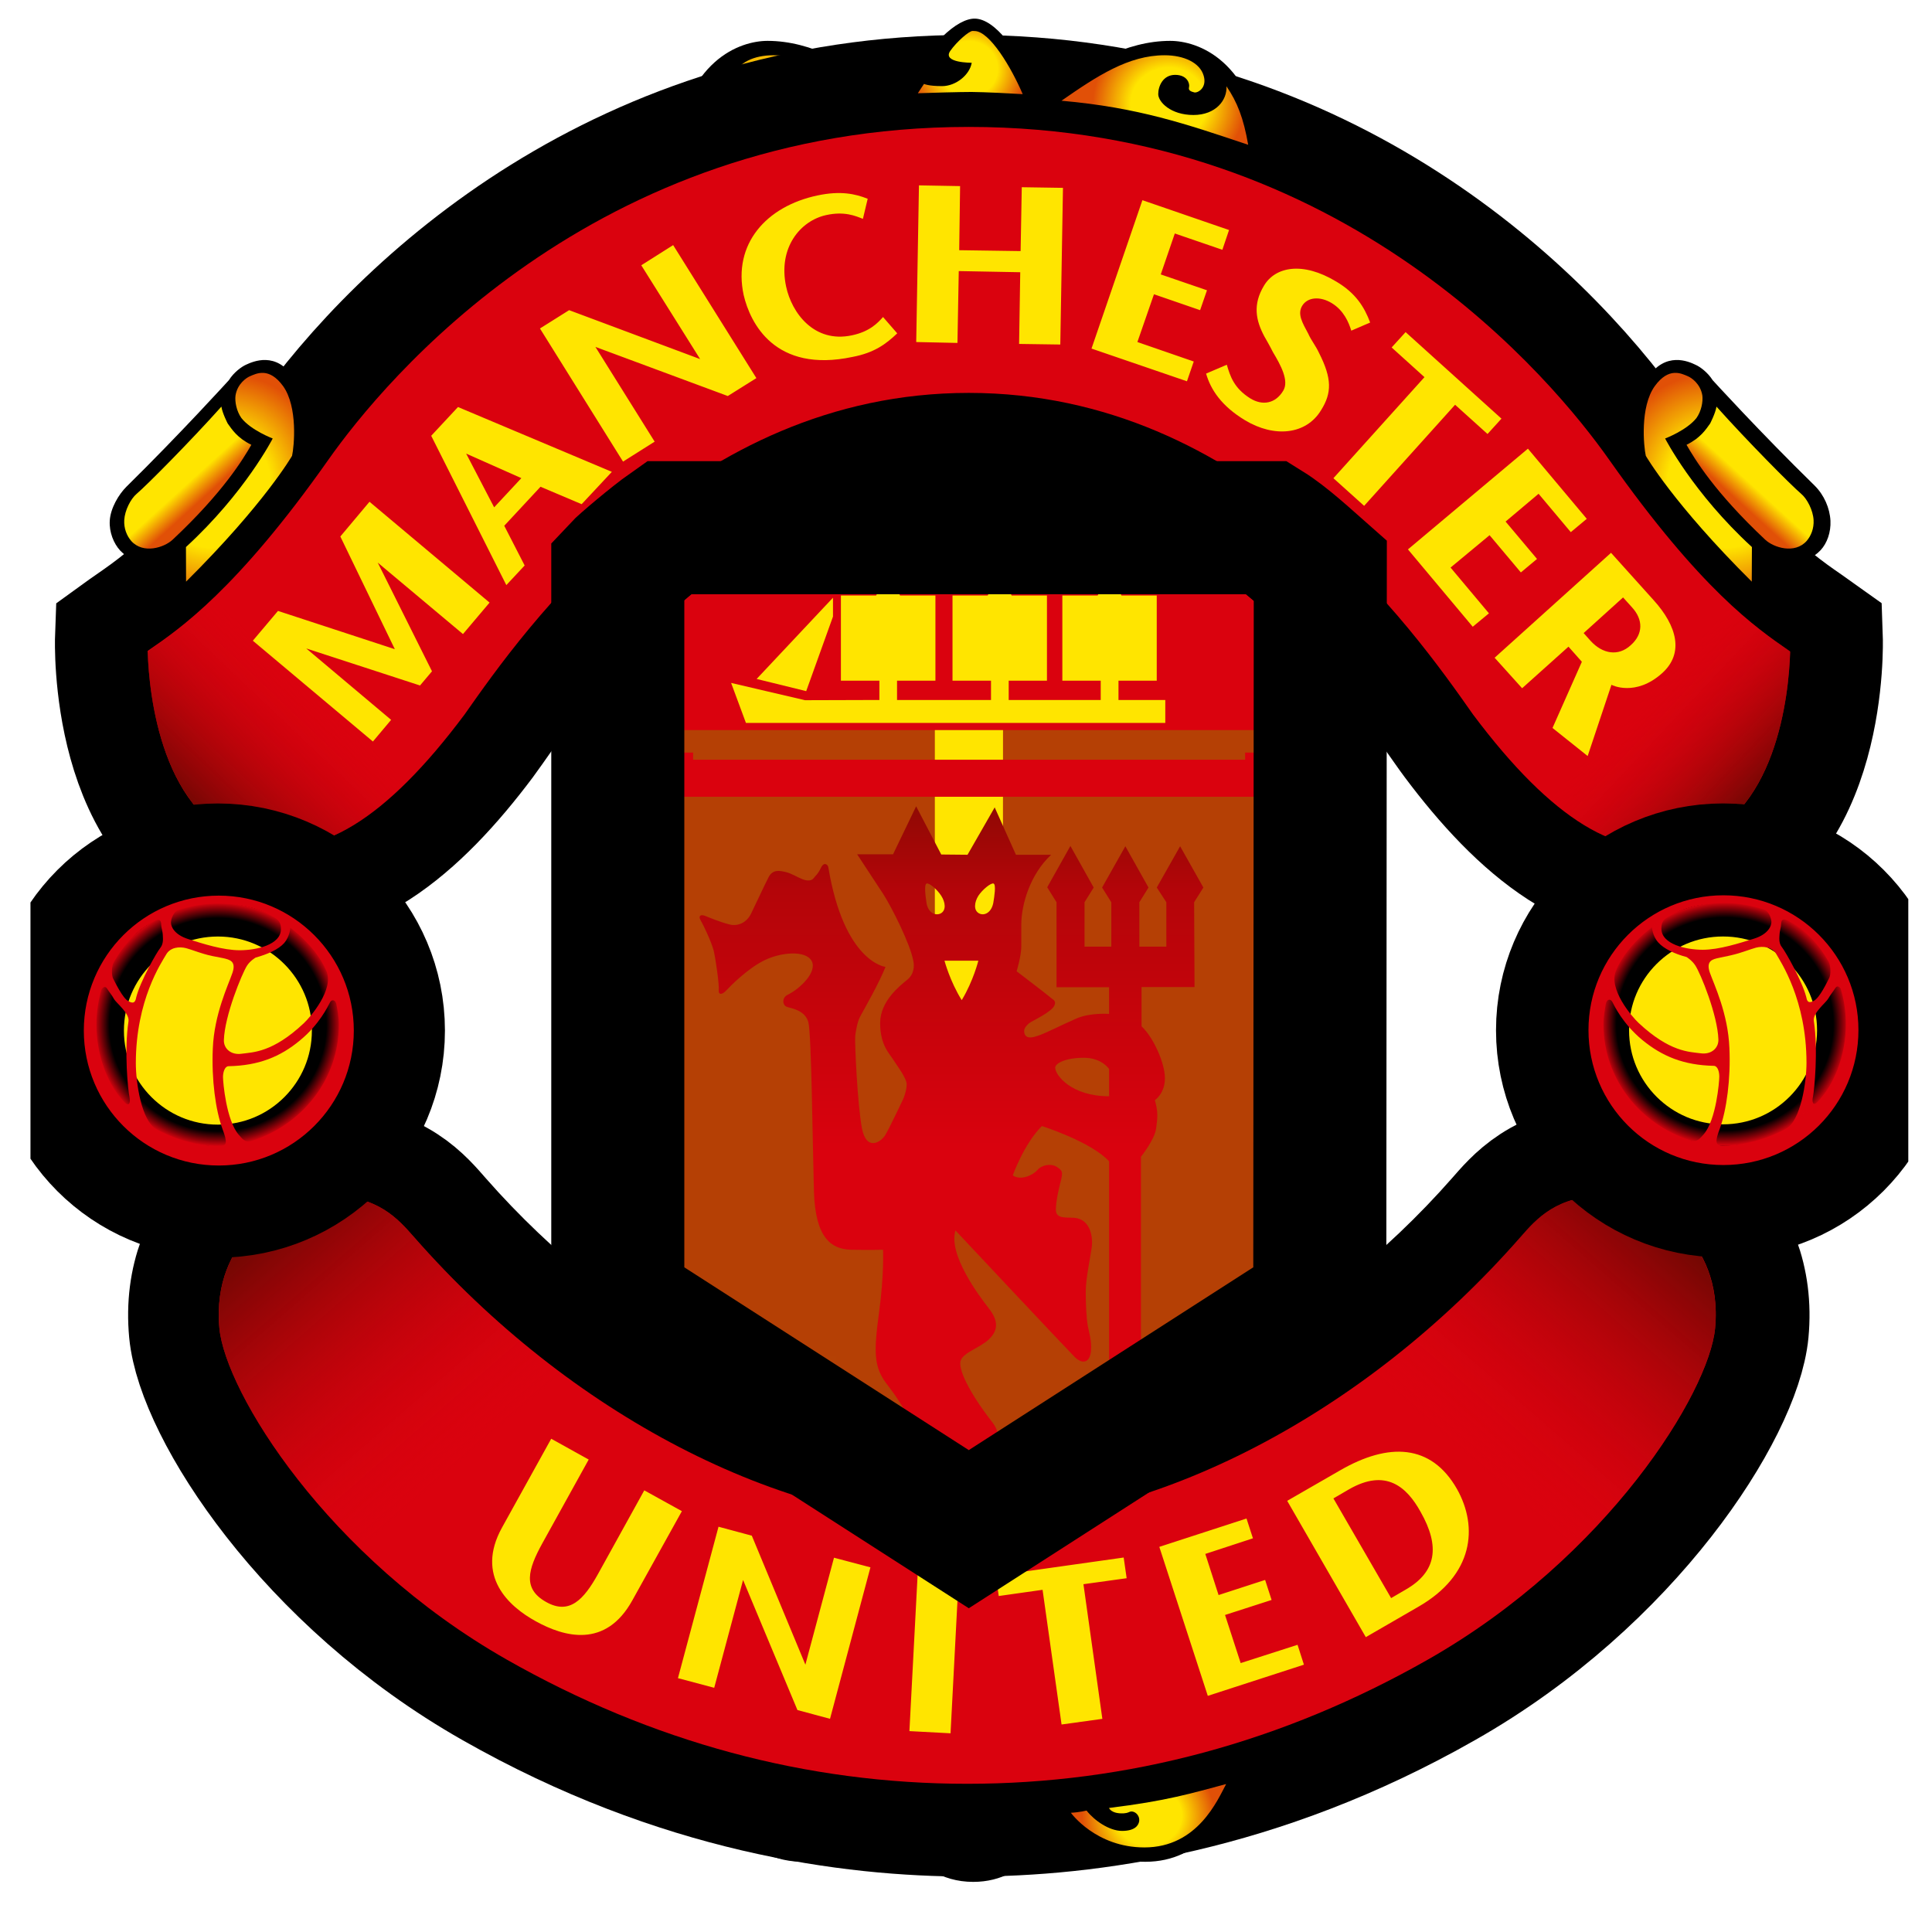 <svg width="39" height="39" viewBox="0 0 52 52" fill="none" xmlns="http://www.w3.org/2000/svg">
<g clip-path="url(#clip0_1_2655)">
<path d="M28.575 48.62C28.375 49.209 27.737 50.651 26.194 50.651C24.439 50.651 23.83 48.752 23.8 48.672L23.748 48.493C23.748 48.493 25.26 48.618 26.093 48.618C26.923 48.618 28.346 48.536 28.577 48.493L28.575 48.62Z" fill="black"/>
<path d="M33.18 47.684L33.54 47.73C33.111 48.852 32.339 50.11 30.827 50.11C29.352 50.11 28.624 49.257 28.32 48.686L28.062 48.529C28.062 48.529 30.603 48.446 33.18 47.684Z" fill="black"/>
<path d="M19.261 47.684L18.901 47.73C19.328 48.852 20.104 50.11 21.621 50.11C23.087 50.11 23.878 49.212 24.204 48.686L24.378 48.529C24.378 48.529 21.842 48.446 19.261 47.684Z" fill="black"/>
<path d="M27.425 48.74C27.186 49.083 27.025 49.065 26.742 49.065C26.596 49.065 26.385 49.183 26.387 49.401C26.393 49.572 26.533 49.711 26.763 49.711C27.285 49.711 27.684 48.987 27.791 48.679C27.791 48.679 28.097 48.666 28.186 48.657C28.186 48.657 27.638 50.294 26.213 50.294C24.786 50.294 24.204 48.677 24.204 48.677C24.204 48.677 25.407 48.75 26.093 48.75C26.781 48.75 27.219 48.744 27.425 48.74Z" fill="url(#paint0_radial_1_2655)"/>
<path d="M19.455 48.018C20.382 48.264 21.045 48.472 22.607 48.661C22.607 48.661 22.557 48.819 22.217 48.807C22.087 48.798 22.07 48.766 22.025 48.758C21.924 48.74 21.779 48.842 21.794 49.011C21.809 49.13 21.909 49.279 22.256 49.279C22.603 49.279 23.006 48.996 23.211 48.732C23.211 48.732 23.418 48.781 23.633 48.791C23.633 48.791 22.966 49.724 21.654 49.724C20.214 49.724 19.678 48.431 19.455 48.018Z" fill="url(#paint1_radial_1_2655)"/>
<path d="M26.075 40.345C31.049 40.345 36.559 37.292 40.427 32.892C40.848 32.416 41.554 31.512 43.234 31.512C44.917 31.512 47.154 33.045 46.892 35.837C46.696 37.87 43.791 42.457 38.815 45.279C33.841 48.112 29.258 48.718 26.075 48.718C22.889 48.718 18.311 48.112 13.334 45.279C8.359 42.457 5.454 37.87 5.26 35.837C4.998 33.045 7.236 31.512 8.915 31.512C10.6 31.512 11.308 32.416 11.728 32.892C15.591 37.292 21.103 40.345 26.075 40.345Z" fill="#FFE500" stroke="black" stroke-width="3.581" stroke-miterlimit="3.863"/>
<path d="M26.033 41.022C21.029 41.022 15.334 38.069 11.14 33.292C10.713 32.807 10.17 32.183 8.877 32.183C8.121 32.183 7.265 32.587 6.697 33.212C6.269 33.677 5.79 34.497 5.905 35.753C6.071 37.468 8.79 41.909 13.637 44.667C17.543 46.889 21.714 48.011 26.033 48.011C30.357 48.011 34.528 46.889 38.434 44.667C43.279 41.909 46.002 37.468 46.162 35.753C46.282 34.497 45.799 33.677 45.377 33.212C44.806 32.587 43.948 32.183 43.196 32.183C41.897 32.183 41.354 32.807 40.931 33.292C36.74 38.069 31.038 41.022 26.033 41.022Z" fill="#DA020E"/>
<path d="M47.56 16.111L47.578 14.951C47.935 15.224 48.607 15.228 49.001 14.809C49.179 14.618 49.281 14.322 49.267 14.018C49.25 13.675 49.094 13.319 48.838 13.067C47.386 11.648 46.096 10.232 46.096 10.232C45.963 10.021 45.754 9.869 45.633 9.817C45.456 9.732 44.824 9.443 44.342 10.175C43.908 10.837 43.972 11.772 44.056 12.113L45.417 13.969C45.883 14.56 47.197 15.817 47.56 16.111Z" fill="black"/>
<path d="M18.463 4.083C20.177 3.508 21.744 3.032 23.856 2.845L24.176 2.665C22.997 1.735 21.826 1.1 20.66 1.1C19.928 1.1 18.438 1.598 18.106 4.227L18.463 4.083Z" fill="black"/>
<path d="M33.691 4.083C31.976 3.508 30.41 3.032 28.301 2.845L27.976 2.665C29.16 1.735 30.328 1.1 31.496 1.1C32.229 1.1 33.712 1.598 34.051 4.227L33.691 4.083Z" fill="black"/>
<path d="M24.139 2.758C25.001 1.1 25.79 0.501 26.23 0.501C26.775 0.501 27.417 1.367 27.921 2.488L28.027 2.742L27.584 2.708C27.293 2.653 26.466 2.643 26.15 2.643C25.825 2.643 25.126 2.643 24.705 2.682L24.139 2.758Z" fill="black"/>
<path d="M17.341 40.113L16.093 42.369C15.716 43.047 15.327 43.478 14.691 43.113C14.064 42.758 14.209 42.244 14.594 41.544L15.845 39.284L14.836 38.724L13.513 41.112C12.785 42.426 13.701 43.241 14.419 43.636C15.185 44.06 16.3 44.376 17.021 43.071L18.353 40.673L17.341 40.113ZM33.393 44.762L32.972 43.467L34.225 43.063L34.051 42.524L32.798 42.931L32.441 41.824L33.723 41.404L33.55 40.871L31.203 41.634L32.508 45.644L35.095 44.805L34.924 44.27L33.393 44.762ZM36.074 39.572L34.645 40.395L36.761 44.064L38.184 43.241C39.655 42.393 39.794 41.108 39.215 40.077C38.518 38.854 37.367 38.826 36.074 39.572ZM38.233 40.688C38.769 41.627 38.66 42.311 37.835 42.784L37.442 43.013L35.889 40.33L36.311 40.084C37.302 39.515 37.864 40.022 38.233 40.688ZM26.804 42.407L26.881 42.957L28.061 42.79L28.572 46.415L29.67 46.263L29.161 42.639L30.324 42.478L30.244 41.921L26.804 42.407ZM25.804 42.441L24.698 42.381L24.477 46.593L25.584 46.652L25.804 42.441ZM22.447 41.926L21.677 44.805L20.235 41.333L19.339 41.092L18.247 45.168L19.223 45.427L20 42.525L21.463 46.026L22.34 46.262L23.428 42.185L22.447 41.926Z" fill="#FFE500"/>
<path d="M16.628 15.331V35.088L26.075 41.158L35.522 35.088L35.536 15.361C35.233 15.094 34.605 14.509 34.112 14.203H17.994C17.587 14.489 16.769 15.179 16.628 15.331Z" fill="#FFE500"/>
<mask id="mask0_1_2655" style="mask-type:luminance" maskUnits="userSpaceOnUse" x="16" y="14" width="20" height="28">
<path d="M16.628 15.331V35.088L26.075 41.158L35.522 35.088L35.536 15.361C35.233 15.094 34.605 14.509 34.112 14.203H17.994C17.587 14.489 16.769 15.179 16.628 15.331Z" fill="white"/>
</mask>
<g mask="url(#mask0_1_2655)">
<g filter="url(#filter0_f_1_2655)">
<path d="M16.628 7.305L16.628 15.331V35.088L26.075 41.158L35.522 35.088L35.536 7.335" stroke="#B54005" stroke-width="17.067" stroke-miterlimit="3.863"/>
</g>
</g>
<path d="M29.851 29.506V28.772C29.851 28.772 29.656 28.47 29.172 28.47C28.69 28.47 28.401 28.615 28.401 28.737C28.401 28.935 28.833 29.506 29.851 29.506ZM26.041 23.006L26.772 21.731L27.344 23.006H28.291C27.721 23.541 27.488 24.35 27.488 24.89V25.478C27.488 25.728 27.363 26.142 27.363 26.142C27.363 26.142 28.186 26.769 28.312 26.878C28.364 26.919 28.422 26.944 28.384 27.053C28.319 27.236 27.76 27.488 27.703 27.536C27.577 27.648 27.544 27.716 27.577 27.827C27.617 27.933 27.721 27.953 27.936 27.877C28.152 27.808 28.6 27.573 28.975 27.412C29.35 27.249 29.851 27.29 29.851 27.29V26.571H28.436V24.284L28.186 23.881L28.81 22.769L29.437 23.888L29.19 24.284V25.478H29.911V24.284L29.663 23.888L30.289 22.777L30.912 23.888L30.666 24.284V25.478H31.392V24.284L31.135 23.888L31.763 22.777L32.389 23.888L32.14 24.284L32.151 26.567H30.725V27.623C31.049 27.927 31.354 28.615 31.354 29.02C31.354 29.435 31.084 29.611 31.084 29.611C31.174 29.936 31.157 30.072 31.118 30.367C31.084 30.667 30.709 31.134 30.709 31.134V36.591C30.709 36.962 29.851 36.925 29.851 36.609V31.257C29.365 30.726 28.042 30.308 28.042 30.308C27.557 30.793 27.259 31.635 27.259 31.635C27.469 31.783 27.797 31.635 27.921 31.492C28.042 31.349 28.291 31.312 28.435 31.402C28.577 31.492 28.612 31.527 28.563 31.737C28.508 31.959 28.419 32.314 28.419 32.562C28.419 32.816 28.705 32.759 28.919 32.778C29.349 32.816 29.421 33.297 29.385 33.566C29.349 33.836 29.223 34.41 29.223 34.767C29.223 35.12 29.242 35.476 29.277 35.679C29.314 35.874 29.385 36.089 29.365 36.341C29.343 36.681 29.135 36.735 28.919 36.517C28.705 36.303 25.716 33.117 25.716 33.117C25.518 33.765 26.345 34.87 26.611 35.211C26.88 35.552 26.863 35.803 26.628 36.037C26.397 36.268 25.949 36.391 25.861 36.609C25.77 36.819 26.075 37.468 26.703 38.273C27.33 39.076 25.985 39.615 25.182 39.776C24.374 39.935 24.374 39.38 24.43 39.076C24.483 38.775 24.483 38.592 24.464 38.327C24.446 38.057 24.199 37.684 23.856 37.236C23.517 36.787 23.517 36.379 23.658 35.337C23.8 34.299 23.767 33.636 23.767 33.636C23.767 33.636 23.409 33.651 22.889 33.636C22.372 33.617 21.943 33.317 21.907 32.063C21.871 30.813 21.842 27.827 21.757 27.514C21.674 27.204 21.339 27.147 21.198 27.106C21.051 27.069 21.044 26.858 21.186 26.782C21.559 26.6 22.007 26.142 21.842 25.857C21.674 25.571 21.016 25.63 20.576 25.846C20.134 26.059 19.669 26.528 19.549 26.656C19.433 26.782 19.332 26.782 19.345 26.646C19.36 26.5 19.264 25.817 19.207 25.58C19.144 25.341 18.93 24.89 18.858 24.771C18.787 24.651 18.858 24.604 18.979 24.651C19.094 24.698 19.36 24.809 19.609 24.875C19.86 24.95 20.1 24.827 20.214 24.592C20.334 24.35 20.567 23.84 20.686 23.611C20.803 23.386 20.993 23.437 21.149 23.471C21.303 23.508 21.446 23.603 21.589 23.66C21.731 23.719 21.849 23.708 21.9 23.635C21.948 23.567 22.007 23.541 22.093 23.362C22.177 23.184 22.28 23.269 22.294 23.34C22.721 25.907 23.833 26.024 23.833 26.024C23.666 26.452 23.274 27.134 23.181 27.306C23.081 27.467 23.044 27.695 23.019 27.873C23 28.05 23.081 29.745 23.199 30.367C23.32 30.989 23.7 30.747 23.824 30.556C23.938 30.367 24.311 29.578 24.311 29.578C24.311 29.578 24.403 29.363 24.403 29.184C24.403 29.005 24.094 28.615 24.023 28.494C23.949 28.37 23.689 28.134 23.689 27.536C23.689 26.941 24.225 26.528 24.418 26.371C24.609 26.215 24.609 25.998 24.583 25.867C24.5 25.407 24.01 24.438 23.775 24.067C23.534 23.697 23.07 22.994 23.07 22.994H24.036L24.658 21.702L25.334 22.999L26.041 23.006ZM25.885 26.919C26.2 26.398 26.332 25.857 26.332 25.857H25.421C25.421 25.857 25.567 26.411 25.885 26.919ZM24.936 24.293C24.972 24.559 25.171 24.661 25.322 24.583C25.472 24.5 25.446 24.284 25.334 24.111C25.228 23.942 25.006 23.753 24.938 23.781C24.868 23.81 24.912 24.135 24.936 24.293ZM26.742 23.781C26.677 23.753 26.443 23.942 26.332 24.111C26.225 24.284 26.198 24.5 26.35 24.583C26.498 24.661 26.689 24.557 26.736 24.293C26.762 24.135 26.814 23.81 26.742 23.781Z" fill="url(#paint2_linear_1_2655)"/>
<path d="M17.369 20.256V21.445H34.799V20.256H33.513V20.448H18.655V20.256H17.369Z" fill="#DA020E"/>
<path d="M17.37 14.911H34.796V19.65H17.37V14.911Z" fill="#DA020E"/>
<path d="M20.365 18.274L21.699 18.602L22.42 16.595V16.087L20.365 18.274ZM31.364 19.458V18.84H30.104V18.32H31.134V16.028H30.185L29.861 15.398L29.544 16.028H28.593V18.32H29.626V18.84H27.149V18.32H28.179V16.028H27.229L26.909 15.398L26.584 16.028H25.637V18.32H26.673V18.84H24.144V18.32H25.177V16.028H24.225L23.907 15.398L23.581 16.028H22.633V18.32H23.669V18.84L21.668 18.846L19.678 18.381L20.077 19.458L31.364 19.458Z" fill="#FFE500"/>
<path d="M18.562 3.897C20.244 3.333 21.516 2.895 23.588 2.711C22.633 2.048 21.785 1.487 20.811 1.487C20.299 1.487 19.86 1.683 19.759 2.041C19.665 2.367 19.922 2.509 20.013 2.487C20.109 2.462 20.177 2.434 20.154 2.346C20.129 2.252 20.202 2.015 20.527 2.015C20.859 2.015 20.984 2.322 20.984 2.532C20.984 2.743 20.649 3.095 20.035 3.095C19.433 3.095 19.124 2.693 19.147 2.322C18.856 2.747 18.687 3.178 18.562 3.897Z" fill="url(#paint3_radial_1_2655)"/>
<path d="M6.841 13.968L8.207 12.113C8.286 11.771 8.348 10.838 7.911 10.175C7.434 9.443 6.805 9.732 6.62 9.817C6.504 9.869 6.292 10.021 6.161 10.232C6.161 10.232 4.848 11.678 3.402 13.101C3.198 13.304 2.973 13.675 2.954 14.018C2.937 14.323 3.059 14.629 3.236 14.82C3.632 15.241 4.322 15.224 4.676 14.95L4.7 16.11C5.064 15.818 6.375 14.559 6.841 13.968Z" fill="black"/>
<path d="M26.075 11.268C33.854 11.268 38.28 18.569 39.246 19.851C40.962 22.142 43.062 24.001 45.497 23.386C49.072 22.471 48.886 17.175 48.886 17.175C48.023 16.554 46.553 15.772 43.873 11.972C41.248 8.248 35.307 2.73 26.075 2.73C16.841 2.73 10.902 8.248 8.283 11.972C5.6 15.772 4.125 16.554 3.271 17.175C3.271 17.175 3.078 22.471 6.656 23.386C9.089 24.001 11.188 22.142 12.906 19.851C13.869 18.569 18.298 11.268 26.075 11.268Z" fill="#FFE500" stroke="black" stroke-width="3.581" stroke-miterlimit="3.863"/>
<path d="M26.075 10.575C33.575 10.575 38.035 16.936 39.648 19.232C41.783 22.081 43.59 23.156 45.326 22.715C47.835 22.076 48.147 18.622 48.181 17.577V17.536L48.152 17.514C47.268 16.901 45.788 15.885 43.308 12.37C41.829 10.271 36.213 3.416 26.075 3.416C15.941 3.416 10.32 10.271 8.841 12.37C6.382 15.863 4.835 16.928 4.007 17.496L3.972 17.525L3.976 17.562C4.01 18.609 4.322 22.081 6.825 22.715C8.563 23.156 10.374 22.081 12.503 19.232C14.115 16.936 18.579 10.575 26.075 10.575Z" fill="#DA020E"/>
<path d="M22.001 5.261C20.625 5.552 19.719 6.566 20.016 7.942C20.189 8.685 20.851 10.052 22.948 9.606C23.53 9.495 23.844 9.263 24.149 8.972L23.767 8.533C23.623 8.693 23.408 8.926 22.926 9.026C21.911 9.241 21.308 8.42 21.158 7.711C20.935 6.662 21.546 5.939 22.237 5.789C22.731 5.68 23.03 5.814 23.219 5.888H23.226L23.354 5.35C23.021 5.217 22.622 5.129 22.001 5.261ZM33.51 11.311C34.297 11.785 35.155 11.704 35.557 11.04C35.849 10.575 35.852 10.189 35.501 9.497C35.41 9.301 35.291 9.161 35.212 8.982C35.057 8.693 34.914 8.457 35.047 8.233C35.194 7.99 35.536 7.97 35.845 8.159C36.168 8.355 36.302 8.678 36.37 8.9L36.878 8.681C36.722 8.264 36.491 7.889 35.963 7.577C35.061 7.034 34.328 7.177 34.022 7.686C33.712 8.198 33.8 8.624 34.033 9.06C34.033 9.06 34.178 9.308 34.261 9.477C34.466 9.819 34.704 10.249 34.537 10.518C34.334 10.857 33.986 10.931 33.647 10.72C33.213 10.446 33.111 10.128 33.02 9.817L32.462 10.055C32.585 10.483 32.873 10.927 33.51 11.311ZM27.501 5.039L27.47 6.758L25.817 6.734L25.841 5.009L24.734 4.989L24.66 9.206L25.77 9.23L25.805 7.296L27.46 7.327L27.429 9.257L28.538 9.273L28.61 5.056L27.501 5.039ZM43.373 18.431C43.381 18.441 44.023 18.759 44.737 18.118C45.334 17.581 45.134 16.846 44.51 16.156L43.361 14.879L40.228 17.703L40.968 18.524L42.216 17.405L42.576 17.812L41.786 19.593L42.732 20.349L43.373 18.431ZM43.932 16.354C44.226 16.679 44.231 17.066 43.89 17.367C43.558 17.673 43.133 17.602 42.811 17.249L42.624 17.039L43.685 16.08L43.932 16.354ZM39.042 15.276L40.092 14.405L40.934 15.407L41.369 15.044L40.523 14.038L41.411 13.29L42.278 14.323L42.708 13.964L41.124 12.076L37.895 14.787L39.639 16.869L40.075 16.508L39.042 15.276ZM37.832 8.939L37.456 9.352L38.34 10.151L35.889 12.871L36.716 13.615L39.164 10.894L40.037 11.681L40.412 11.268L37.832 8.939ZM30.613 9.206L31.059 7.92L32.301 8.348L32.486 7.813L31.242 7.386L31.62 6.284L32.9 6.723L33.08 6.191L30.748 5.388L29.378 9.382L31.947 10.262L32.13 9.73L30.613 9.206ZM17.26 7.14L18.844 9.665L15.318 8.348L14.533 8.841L16.769 12.424L17.62 11.887L16.026 9.337L19.589 10.659L20.358 10.177L18.118 6.597L17.26 7.14ZM12.327 10.955L11.606 11.729L13.628 15.748L14.121 15.22L13.572 14.151L14.548 13.101L15.655 13.57L16.468 12.7L12.327 10.955ZM14.032 12.869L13.3 13.655L12.547 12.209L14.032 12.869ZM9.945 13.505L9.16 14.44L10.627 17.473L7.482 16.443L6.805 17.245L10.037 19.958L10.527 19.375L8.243 17.453L11.305 18.45L11.627 18.068L10.167 15.143L12.461 17.066L13.177 16.219L9.945 13.505Z" fill="#FFE500"/>
<path d="M5.008 15.655L5.005 14.724C6.592 13.267 7.34 11.802 7.34 11.802C7.34 11.802 6.757 11.582 6.496 11.25C6.367 11.066 6.317 10.814 6.339 10.645C6.389 10.327 6.636 10.166 6.72 10.13C6.903 10.051 7.242 9.873 7.62 10.393C8.022 10.955 7.916 12.022 7.861 12.268C7.861 12.268 7.121 13.556 5.008 15.655Z" fill="url(#paint4_radial_1_2655)"/>
<path d="M6.765 11.972C6.551 12.345 6.011 13.247 4.645 14.527C4.418 14.739 3.853 14.92 3.532 14.56C3.412 14.42 3.332 14.224 3.344 13.997C3.36 13.733 3.518 13.427 3.676 13.293C3.951 13.06 5.125 11.876 5.959 10.944C5.982 11.114 6.128 11.398 6.128 11.398C6.243 11.557 6.383 11.785 6.765 11.972Z" fill="url(#paint5_linear_1_2655)"/>
<path d="M26.033 41.022C21.029 41.022 15.334 38.069 11.14 33.292C10.713 32.807 10.17 32.183 8.877 32.183C8.121 32.183 7.265 32.587 6.697 33.212C6.269 33.677 5.79 34.497 5.905 35.753C6.071 37.468 8.79 41.909 13.637 44.667C17.543 46.889 21.714 48.011 26.033 48.011" fill="url(#paint6_linear_1_2655)"/>
<path d="M26.033 41.022C31.038 41.022 36.732 38.069 40.926 33.292C41.353 32.807 41.897 32.183 43.19 32.183C43.945 32.183 44.802 32.587 45.37 33.212C45.797 33.677 46.277 34.497 46.161 35.753C45.995 37.468 43.276 41.909 38.43 44.667C34.523 46.889 30.352 48.011 26.033 48.011" fill="url(#paint7_linear_1_2655)"/>
<path d="M39.648 19.232C41.783 22.081 43.59 23.156 45.326 22.715C47.835 22.076 48.147 18.622 48.181 17.577V17.536L48.153 17.514C47.268 16.901 45.788 15.885 43.308 12.37" fill="url(#paint8_linear_1_2655)"/>
<path d="M12.509 19.232C10.375 22.081 8.568 23.156 6.831 22.715C4.322 22.076 4.011 18.622 3.977 17.577V17.536L4.005 17.514C4.889 16.901 6.369 15.885 8.849 12.37" fill="url(#paint9_linear_1_2655)"/>
<path d="M33.595 3.897C31.913 3.333 30.641 2.895 28.57 2.711C29.524 2.048 30.372 1.487 31.346 1.487C31.859 1.487 32.297 1.683 32.398 2.041C32.492 2.367 32.235 2.509 32.144 2.487C32.048 2.462 31.98 2.434 32.003 2.346C32.028 2.252 31.956 2.015 31.63 2.015C31.299 2.015 31.174 2.322 31.174 2.532C31.174 2.743 31.508 3.095 32.122 3.095C32.724 3.095 33.033 2.693 33.01 2.322C33.301 2.747 33.47 3.178 33.595 3.897Z" fill="url(#paint10_radial_1_2655)"/>
<path d="M26.154 1.689C26.102 2.01 25.732 2.318 25.357 2.318C24.982 2.318 24.87 2.258 24.87 2.258C24.813 2.346 24.763 2.415 24.704 2.51C25.044 2.497 25.833 2.475 26.148 2.475C26.464 2.475 27.338 2.521 27.526 2.534C27.222 1.821 26.636 0.835 26.231 0.835C26.217 0.835 26.199 0.833 26.177 0.833C26.082 0.833 25.754 1.118 25.578 1.368C25.347 1.696 26.154 1.689 26.154 1.689Z" fill="url(#paint11_radial_1_2655)"/>
<path d="M47.149 15.655L47.153 14.724C45.565 13.267 44.817 11.802 44.817 11.802C44.817 11.802 45.4 11.582 45.661 11.25C45.791 11.066 45.84 10.814 45.819 10.645C45.768 10.327 45.521 10.166 45.437 10.13C45.254 10.051 44.915 9.873 44.538 10.393C44.135 10.955 44.241 12.022 44.297 12.268C44.297 12.268 45.037 13.556 47.149 15.655Z" fill="url(#paint12_radial_1_2655)"/>
<path d="M45.393 11.972C45.607 12.345 46.147 13.247 47.512 14.527C47.739 14.739 48.305 14.92 48.626 14.56C48.746 14.42 48.825 14.224 48.813 13.997C48.798 13.733 48.64 13.427 48.481 13.293C48.206 13.06 47.033 11.876 46.199 10.944C46.175 11.114 46.029 11.398 46.029 11.398C45.914 11.557 45.774 11.785 45.393 11.972Z" fill="url(#paint13_linear_1_2655)"/>
<path d="M16.628 15.331V35.088L26.075 41.158L35.522 35.088L35.536 15.361C35.233 15.094 34.605 14.509 34.112 14.203H17.994C17.587 14.489 16.769 15.179 16.628 15.331Z" stroke="black" stroke-width="3.581" stroke-miterlimit="3.863"/>
<path d="M33.002 48.018C32.074 48.264 31.411 48.472 29.849 48.661C29.849 48.661 29.899 48.819 30.239 48.807C30.369 48.798 30.386 48.766 30.431 48.758C30.532 48.74 30.677 48.842 30.662 49.011C30.647 49.13 30.547 49.279 30.2 49.279C29.853 49.279 29.45 48.996 29.245 48.732C29.245 48.732 29.038 48.781 28.823 48.791C28.823 48.791 29.49 49.724 30.802 49.724C32.242 49.724 32.778 48.431 33.002 48.018Z" fill="url(#paint14_radial_1_2655)"/>
<path d="M1.545 27.738C1.545 25.354 3.479 23.416 5.865 23.416C8.252 23.416 10.185 25.354 10.185 27.738C10.185 30.126 8.252 32.06 5.865 32.06C3.479 32.06 1.545 30.126 1.545 27.738Z" fill="#FFE500" stroke="black" stroke-width="3.581" stroke-miterlimit="3.863"/>
<path d="M2.534 27.577C2.534 25.77 4.025 24.3 5.865 24.3C7.706 24.3 9.196 25.77 9.196 27.577C9.196 29.387 7.706 30.854 5.865 30.854C4.025 30.854 2.534 29.387 2.534 27.577Z" fill="url(#paint15_radial_1_2655)"/>
<path d="M6.783 30.708C6.593 30.769 6.511 30.636 6.425 30.541C6.089 30.154 6.002 29.124 6.002 28.988C6.002 28.851 6.053 28.7 6.149 28.697C6.96 28.681 7.539 28.446 8.071 28.005C8.601 27.571 8.832 27.073 8.879 26.985C8.925 26.886 9.035 26.904 9.056 27.04C9.078 27.154 9.121 27.358 9.121 27.579C9.121 29.063 8.12 30.276 6.783 30.708ZM5.927 30.842C5.904 30.842 5.878 30.845 5.856 30.845C5.259 30.845 4.601 30.617 4.211 30.395C3.808 30.175 3.656 29.139 3.656 28.615C3.656 26.91 4.355 25.895 4.469 25.696C4.58 25.493 4.83 25.472 5.013 25.521C5.203 25.576 5.27 25.609 5.488 25.674C5.602 25.711 5.833 25.758 6.007 25.789C6.18 25.83 6.367 25.867 6.254 26.191C6.143 26.515 5.766 27.294 5.728 28.218C5.691 29.054 5.802 29.885 5.991 30.395C6.115 30.725 6.115 30.849 5.927 30.842ZM3.459 26.949C3.299 26.865 3.108 26.454 3.043 26.334C3 26.247 3 26 3.062 25.895C3.329 25.428 3.707 24.996 4.195 24.77C4.254 24.744 4.338 24.739 4.338 24.883C4.338 24.959 4.379 25.078 4.381 25.154C4.381 25.231 4.413 25.387 4.316 25.511C4.214 25.635 3.778 26.408 3.667 26.841C3.648 26.938 3.619 27.04 3.459 26.949ZM3.369 29.686C2.917 29.24 2.595 28.431 2.595 27.579C2.595 27.248 2.644 26.932 2.731 26.631C2.731 26.631 2.812 26.497 2.882 26.611C2.936 26.695 3.011 26.78 3.071 26.893C3.139 27.005 3.488 27.271 3.459 27.488C3.337 28.285 3.446 29.343 3.484 29.522C3.518 29.698 3.469 29.773 3.369 29.686ZM4.796 24.492C5.131 24.381 5.488 24.319 5.856 24.319C6.416 24.319 6.959 24.421 7.413 24.71C7.529 24.786 7.562 24.874 7.562 25.005C7.562 25.433 6.894 25.576 6.452 25.576C6.007 25.576 5.459 25.4 5.071 25.277C4.685 25.156 4.601 24.933 4.601 24.831C4.601 24.734 4.676 24.532 4.796 24.492ZM7.814 24.968C7.873 25.016 8.031 25.144 8.031 25.144C8.343 25.428 8.625 25.752 8.788 26.141C8.992 26.631 8.358 27.373 8.172 27.545C7.333 28.333 6.807 28.319 6.509 28.361C6.212 28.405 6.018 28.218 6.026 27.994C6.045 27.338 6.512 26.208 6.646 25.995C6.732 25.858 6.881 25.773 6.881 25.773C7.192 25.687 7.495 25.557 7.652 25.379C7.805 25.198 7.814 24.968 7.814 24.968ZM5.889 24.106C3.881 24.106 2.256 25.732 2.256 27.738C2.256 29.745 3.881 31.37 5.889 31.37C7.894 31.37 9.523 29.745 9.523 27.738C9.523 25.732 7.894 24.106 5.889 24.106Z" fill="#DA020E"/>
<path d="M42.056 27.73C42.056 25.346 43.99 23.415 46.376 23.415C48.764 23.415 50.697 25.346 50.697 27.73C50.697 30.117 48.764 32.052 46.376 32.052C43.99 32.052 42.056 30.117 42.056 27.73Z" fill="#FFE500" stroke="black" stroke-width="3.581" stroke-miterlimit="3.863"/>
<path d="M48.906 29.671C48.812 29.765 48.758 29.683 48.798 29.508C48.831 29.335 48.941 28.273 48.819 27.476C48.788 27.26 49.14 26.994 49.205 26.881C49.269 26.769 49.343 26.682 49.395 26.6C49.467 26.482 49.544 26.614 49.544 26.614C49.636 26.918 49.681 27.236 49.681 27.566C49.681 28.42 49.355 29.226 48.906 29.671ZM48.614 26.83C48.501 26.398 48.062 25.622 47.964 25.498C47.864 25.379 47.895 25.22 47.897 25.144C47.897 25.068 47.94 24.946 47.94 24.868C47.94 24.731 48.023 24.734 48.082 24.76C48.572 24.985 48.949 25.411 49.218 25.882C49.278 25.99 49.279 26.235 49.235 26.319C49.172 26.44 48.981 26.851 48.819 26.938C48.656 27.027 48.632 26.923 48.614 26.83ZM48.068 30.383C47.678 30.601 47.02 30.832 46.42 30.832H46.35C46.166 30.837 46.161 30.708 46.288 30.38C46.471 29.873 46.585 29.039 46.547 28.205C46.51 27.277 46.137 26.506 46.021 26.18C45.909 25.856 46.096 25.817 46.272 25.78C46.446 25.746 46.676 25.695 46.79 25.659C47.005 25.594 47.075 25.561 47.264 25.506C47.449 25.459 47.697 25.483 47.81 25.68C47.921 25.882 48.622 26.904 48.622 28.605C48.622 29.126 48.469 30.16 48.068 30.383ZM45.496 30.695C44.156 30.26 43.157 29.049 43.157 27.566C43.157 27.347 43.2 27.145 43.218 27.027C43.243 26.891 43.346 26.869 43.397 26.969C43.444 27.06 43.677 27.557 44.205 27.993C44.74 28.431 45.314 28.67 46.13 28.687C46.229 28.692 46.275 28.837 46.275 28.977C46.275 29.115 46.191 30.143 45.857 30.527C45.767 30.625 45.682 30.76 45.496 30.695ZM43.493 26.13C43.652 25.741 43.935 25.411 44.247 25.133C44.247 25.133 44.401 25.003 44.461 24.957C44.461 24.957 44.474 25.189 44.629 25.363C44.783 25.539 45.083 25.677 45.395 25.759C45.395 25.759 45.541 25.848 45.629 25.985C45.767 26.191 46.231 27.32 46.251 27.981C46.257 28.205 46.066 28.392 45.767 28.349C45.468 28.309 44.944 28.318 44.105 27.534C43.92 27.362 43.286 26.621 43.493 26.13ZM44.863 24.698C45.323 24.407 45.859 24.305 46.42 24.305C46.79 24.305 47.143 24.369 47.48 24.479C47.605 24.518 47.678 24.718 47.678 24.819C47.678 24.918 47.596 25.144 47.207 25.265C46.819 25.384 46.274 25.563 45.829 25.563C45.382 25.563 44.716 25.417 44.716 24.992C44.716 24.863 44.748 24.77 44.863 24.698ZM46.385 24.097C44.38 24.097 42.754 25.724 42.754 27.724C42.754 29.736 44.38 31.357 46.385 31.357C48.394 31.357 50.02 29.736 50.02 27.724C50.02 25.724 48.394 24.097 46.385 24.097Z" fill="#DA020E"/>
<path d="M43.094 27.561C43.094 25.754 44.586 24.284 46.426 24.284C48.266 24.284 49.757 25.754 49.757 27.561C49.757 29.372 48.266 30.838 46.426 30.838C44.586 30.838 43.094 29.372 43.094 27.561Z" fill="url(#paint16_radial_1_2655)"/>
</g>
<defs>
<filter id="filter0_f_1_2655" x="-2.457" y="-3.247" width="57.078" height="65.1" filterUnits="userSpaceOnUse" color-interpolation-filters="sRGB">
<feFlood flood-opacity="0" result="BackgroundImageFix"/>
<feBlend mode="normal" in="SourceGraphic" in2="BackgroundImageFix" result="shape"/>
<feGaussianBlur stdDeviation="5.276" result="effect1_foregroundBlur_1_2655"/>
</filter>
<radialGradient id="paint0_radial_1_2655" cx="0" cy="0" r="1" gradientUnits="userSpaceOnUse" gradientTransform="translate(26.195 49.455) scale(1.693 1.258)">
<stop stop-color="#FFE500"/>
<stop offset="0.5" stop-color="#FFE500"/>
<stop offset="1" stop-color="#E15007"/>
</radialGradient>
<radialGradient id="paint1_radial_1_2655" cx="0" cy="0" r="1" gradientUnits="userSpaceOnUse" gradientTransform="translate(21.544 48.871) scale(1.79 1.61)">
<stop stop-color="#FFE500"/>
<stop offset="0.5" stop-color="#FFE500"/>
<stop offset="1" stop-color="#E15007"/>
</radialGradient>
<linearGradient id="paint2_linear_1_2655" x1="25.588" y1="21.642" x2="25.588" y2="31.04" gradientUnits="userSpaceOnUse">
<stop stop-color="#8F0904"/>
<stop offset="0.25" stop-color="#B40509"/>
<stop offset="1" stop-color="#DA020E"/>
</linearGradient>
<radialGradient id="paint3_radial_1_2655" cx="0" cy="0" r="1" gradientUnits="userSpaceOnUse" gradientTransform="translate(20.698 2.797) scale(2.047 1.949)">
<stop stop-color="#FFE500"/>
<stop offset="0.5" stop-color="#FFE500"/>
<stop offset="1" stop-color="#E15007"/>
</radialGradient>
<radialGradient id="paint4_radial_1_2655" cx="0" cy="0" r="1" gradientUnits="userSpaceOnUse" gradientTransform="translate(5.82 13.187) rotate(-60.273) scale(3.194 2.809)">
<stop stop-color="#FFE500"/>
<stop offset="0.5" stop-color="#FFE500"/>
<stop offset="1" stop-color="#E15007"/>
</radialGradient>
<linearGradient id="paint5_linear_1_2655" x1="5.391" y1="11.916" x2="6.167" y2="12.769" gradientUnits="userSpaceOnUse">
<stop stop-color="#FFE500"/>
<stop offset="0.5" stop-color="#FFE500"/>
<stop offset="1" stop-color="#E15007"/>
</linearGradient>
<linearGradient id="paint6_linear_1_2655" x1="7.155" y1="33.098" x2="12.517" y2="39.252" gradientUnits="userSpaceOnUse">
<stop stop-color="#740703"/>
<stop offset="1" stop-color="#DA020E" stop-opacity="0"/>
</linearGradient>
<linearGradient id="paint7_linear_1_2655" x1="44.912" y1="33.098" x2="39.549" y2="39.252" gradientUnits="userSpaceOnUse">
<stop stop-color="#740703"/>
<stop offset="1" stop-color="#DA020E" stop-opacity="0"/>
</linearGradient>
<linearGradient id="paint8_linear_1_2655" x1="46.901" y1="21.771" x2="43.999" y2="19.041" gradientUnits="userSpaceOnUse">
<stop stop-color="#740703"/>
<stop offset="1" stop-color="#DA020E" stop-opacity="0"/>
</linearGradient>
<linearGradient id="paint9_linear_1_2655" x1="5.256" y1="21.771" x2="8.329" y2="18.529" gradientUnits="userSpaceOnUse">
<stop stop-color="#740703"/>
<stop offset="1" stop-color="#DA020E" stop-opacity="0"/>
</linearGradient>
<radialGradient id="paint10_radial_1_2655" cx="0" cy="0" r="1" gradientUnits="userSpaceOnUse" gradientTransform="translate(31.459 2.797) rotate(180) scale(2.047 1.949)">
<stop stop-color="#FFE500"/>
<stop offset="0.5" stop-color="#FFE500"/>
<stop offset="1" stop-color="#E15007"/>
</radialGradient>
<radialGradient id="paint11_radial_1_2655" cx="0" cy="0" r="1" gradientUnits="userSpaceOnUse" gradientTransform="translate(26.079 1.85) scale(1.546 1.478)">
<stop stop-color="#FFE500"/>
<stop offset="0.5" stop-color="#FFE500"/>
<stop offset="1" stop-color="#E15007"/>
</radialGradient>
<radialGradient id="paint12_radial_1_2655" cx="0" cy="0" r="1" gradientUnits="userSpaceOnUse" gradientTransform="translate(46.337 13.187) rotate(-119.727) scale(3.194 2.809)">
<stop stop-color="#FFE500"/>
<stop offset="0.5" stop-color="#FFE500"/>
<stop offset="1" stop-color="#E15007"/>
</radialGradient>
<linearGradient id="paint13_linear_1_2655" x1="46.766" y1="11.916" x2="45.99" y2="12.769" gradientUnits="userSpaceOnUse">
<stop stop-color="#FFE500"/>
<stop offset="0.5" stop-color="#FFE500"/>
<stop offset="1" stop-color="#E15007"/>
</linearGradient>
<radialGradient id="paint14_radial_1_2655" cx="0" cy="0" r="1" gradientUnits="userSpaceOnUse" gradientTransform="translate(30.912 48.871) rotate(180) scale(1.79 1.61)">
<stop stop-color="#FFE500"/>
<stop offset="0.5" stop-color="#FFE500"/>
<stop offset="1" stop-color="#E15007"/>
</radialGradient>
<radialGradient id="paint15_radial_1_2655" cx="0" cy="0" r="1" gradientUnits="userSpaceOnUse" gradientTransform="translate(5.865 27.577) scale(3.331 3.277)">
<stop stop-color="#DA030E" stop-opacity="0"/>
<stop offset="0.875" stop-color="#DA020E" stop-opacity="0"/>
<stop offset="1" stop-color="#DA020E"/>
</radialGradient>
<radialGradient id="paint16_radial_1_2655" cx="0" cy="0" r="1" gradientUnits="userSpaceOnUse" gradientTransform="translate(46.425 27.561) scale(3.331 3.277)">
<stop stop-color="#DA030E" stop-opacity="0"/>
<stop offset="0.875" stop-color="#DA020E" stop-opacity="0"/>
<stop offset="1" stop-color="#DA020E"/>
</radialGradient>
<clipPath id="clip0_1_2655">
<rect width="50.542" height="51.2" fill="white" transform="translate(0.82)"/>
</clipPath>
</defs>
</svg>
